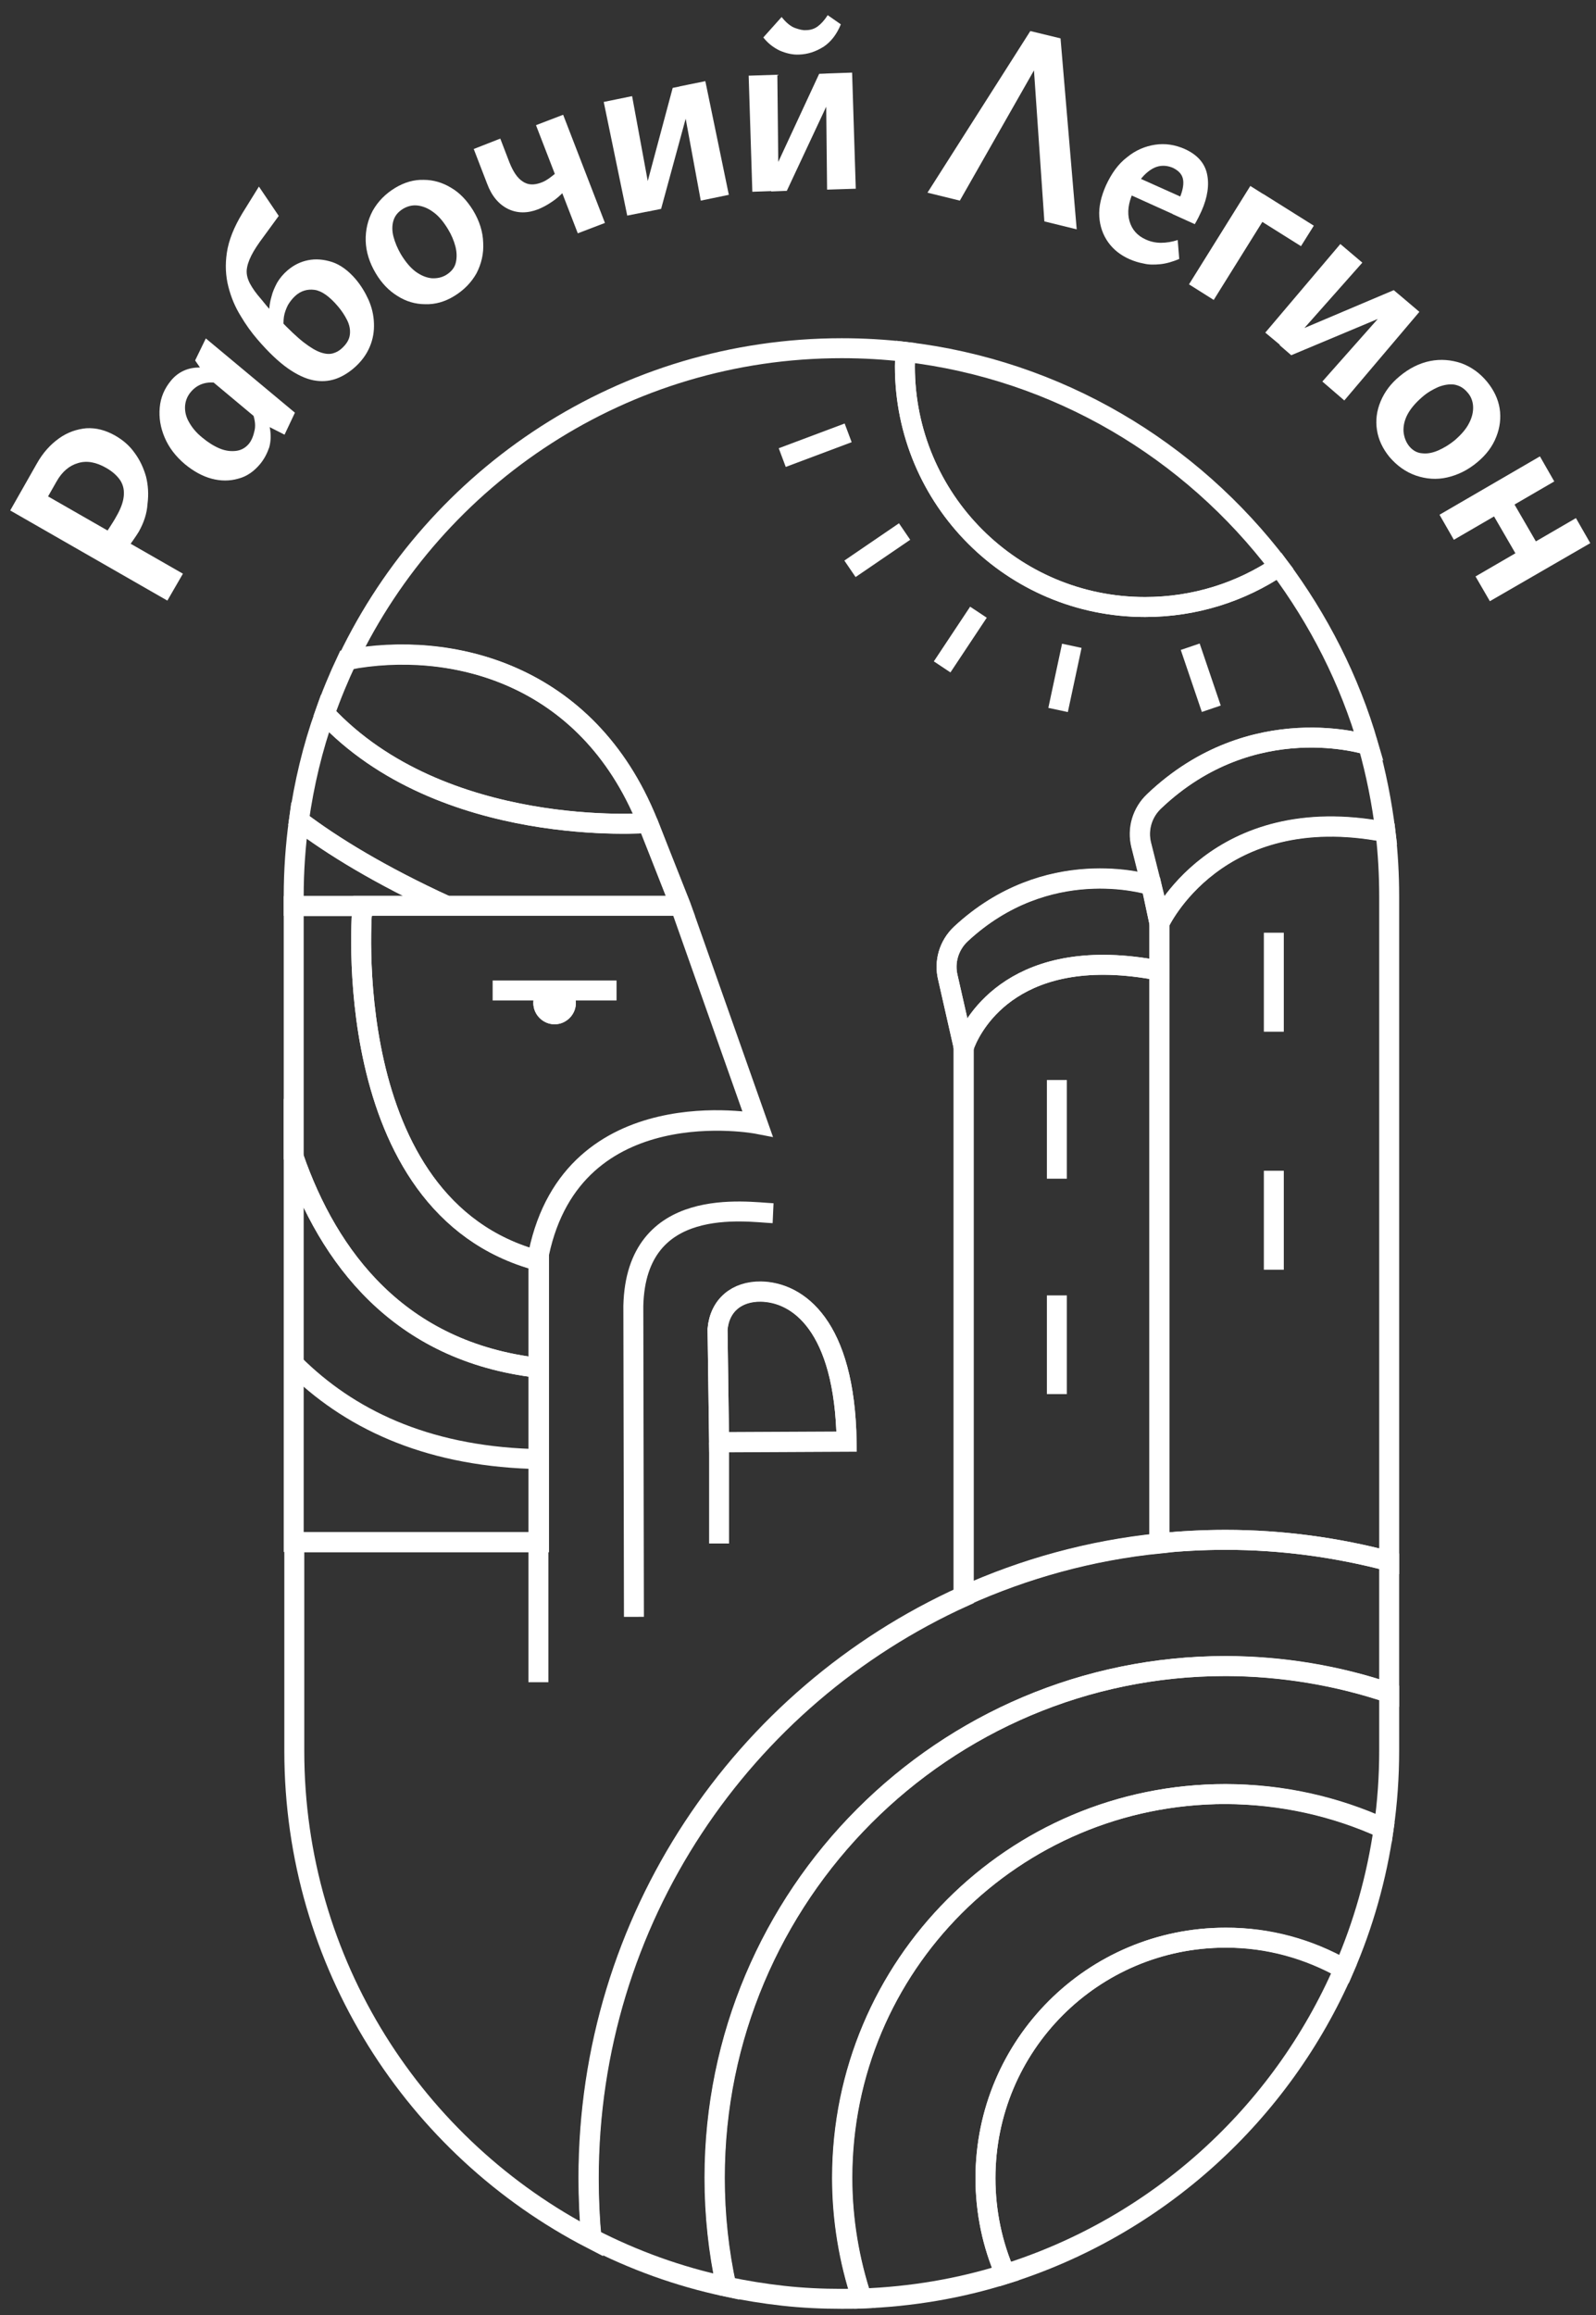 <svg width="80" height="116" viewBox="0 0 80 116" fill="none" xmlns="http://www.w3.org/2000/svg">
<rect x="0" y="0" width="80" height="116" fill="#333333" stroke="none"/>
<g clip-path="url(#clip0_1_4326)">
<path d="M6.952 26.65C6.89 26.757 6.783 26.91 6.646 27.109C6.508 27.308 6.355 27.507 6.187 27.675L5.07 27.032C5.254 26.803 5.391 26.588 5.499 26.42C5.606 26.252 5.728 26.068 5.835 25.869C6.049 25.501 6.172 25.165 6.202 24.874C6.233 24.583 6.187 24.323 6.034 24.078C5.881 23.848 5.652 23.634 5.33 23.45C4.826 23.159 4.351 23.067 3.908 23.205C3.48 23.327 3.112 23.634 2.837 24.123L2.409 24.874L9.169 28.747L8.389 30.095L0.512 25.578L1.843 23.235C2.149 22.684 2.531 22.271 2.959 21.965C3.388 21.659 3.847 21.505 4.321 21.459C4.81 21.429 5.284 21.551 5.774 21.827C6.172 22.056 6.493 22.332 6.753 22.7C7.013 23.052 7.196 23.45 7.319 23.878C7.426 24.307 7.456 24.767 7.395 25.241C7.365 25.731 7.212 26.19 6.952 26.65Z" fill="white"/>
<path d="M13.039 23.251C12.733 23.618 12.366 23.879 11.938 23.986C11.51 24.108 11.066 24.108 10.607 23.986C10.148 23.863 9.705 23.618 9.276 23.266C8.802 22.868 8.466 22.424 8.252 21.919C8.038 21.414 7.961 20.924 8.007 20.418C8.053 19.913 8.236 19.485 8.558 19.086C8.756 18.841 8.986 18.673 9.231 18.566C9.475 18.459 9.735 18.413 10.011 18.413C10.286 18.428 10.577 18.489 10.852 18.627L11.005 19.209C10.699 19.148 10.424 19.148 10.179 19.224C9.934 19.301 9.735 19.439 9.567 19.638C9.384 19.852 9.292 20.097 9.276 20.357C9.261 20.617 9.322 20.893 9.475 21.153C9.628 21.429 9.842 21.689 10.148 21.934C10.424 22.164 10.714 22.348 11.005 22.47C11.296 22.593 11.571 22.623 11.831 22.593C12.091 22.562 12.305 22.439 12.473 22.24C12.611 22.072 12.703 21.842 12.764 21.551C12.825 21.261 12.764 20.939 12.611 20.556L13.162 20.357C13.345 20.755 13.467 21.123 13.529 21.459C13.59 21.796 13.575 22.118 13.498 22.409C13.391 22.715 13.253 22.991 13.039 23.251ZM14.263 21.781L13.177 21.23L10.317 18.841L9.781 18.061L10.317 16.958L14.783 20.679L14.263 21.781Z" fill="white"/>
<path d="M17.704 18.474C17.429 18.703 17.123 18.887 16.802 18.994C16.465 19.102 16.114 19.132 15.716 19.056C15.318 18.979 14.89 18.78 14.431 18.459C13.972 18.137 13.452 17.647 12.902 17.004C12.611 16.667 12.32 16.269 12.06 15.825C11.785 15.381 11.586 14.907 11.448 14.371C11.311 13.835 11.28 13.268 11.372 12.656C11.464 12.043 11.724 11.385 12.152 10.681L12.978 9.349L13.972 10.819L13.223 11.845C12.947 12.212 12.733 12.533 12.596 12.809C12.458 13.085 12.382 13.33 12.366 13.544C12.351 13.758 12.412 13.988 12.534 14.218C12.657 14.447 12.84 14.707 13.085 14.983C13.177 15.09 13.269 15.213 13.361 15.32C13.452 15.427 13.544 15.534 13.636 15.626L14.018 16.024C14.492 16.514 14.89 16.897 15.226 17.157C15.563 17.418 15.854 17.586 16.083 17.662C16.312 17.739 16.511 17.754 16.68 17.708C16.848 17.662 16.985 17.586 17.108 17.479C17.368 17.249 17.506 17.019 17.536 16.774C17.567 16.529 17.521 16.285 17.398 16.04C17.276 15.795 17.123 15.565 16.94 15.351C16.511 14.845 16.114 14.57 15.762 14.524C15.41 14.478 15.089 14.57 14.813 14.815C14.661 14.953 14.538 15.106 14.431 15.289C14.339 15.473 14.263 15.672 14.232 15.871C14.202 16.085 14.202 16.3 14.232 16.529L13.513 16.407C13.483 16.147 13.483 15.902 13.483 15.642C13.498 15.381 13.529 15.121 13.605 14.876C13.666 14.616 13.773 14.386 13.896 14.156C14.034 13.927 14.202 13.728 14.416 13.544C14.722 13.284 15.058 13.115 15.441 13.039C15.823 12.962 16.221 12.993 16.649 13.13C17.062 13.268 17.46 13.559 17.827 13.988C18.087 14.294 18.301 14.646 18.469 15.014C18.637 15.396 18.729 15.779 18.744 16.193C18.76 16.606 18.699 16.989 18.53 17.387C18.362 17.785 18.087 18.152 17.704 18.474Z" fill="white"/>
<path d="M22.752 14.845C22.293 15.121 21.819 15.259 21.314 15.243C20.825 15.243 20.35 15.106 19.922 14.83C19.494 14.57 19.127 14.187 18.836 13.697C18.515 13.161 18.347 12.61 18.331 12.074C18.316 11.523 18.438 11.018 18.683 10.559C18.943 10.099 19.31 9.716 19.815 9.41C20.274 9.135 20.748 8.997 21.238 9.012C21.727 9.012 22.186 9.15 22.614 9.41C23.058 9.67 23.41 10.053 23.715 10.543C24.037 11.079 24.205 11.615 24.22 12.166C24.251 12.717 24.128 13.223 23.884 13.697C23.624 14.156 23.256 14.539 22.752 14.845ZM22.369 13.774C22.614 13.621 22.782 13.421 22.843 13.177C22.905 12.932 22.905 12.656 22.828 12.35C22.752 12.059 22.629 11.768 22.461 11.492C22.232 11.11 21.987 10.819 21.727 10.635C21.467 10.436 21.192 10.329 20.932 10.298C20.672 10.268 20.427 10.329 20.197 10.467C19.953 10.62 19.8 10.803 19.723 11.048C19.647 11.293 19.647 11.569 19.723 11.86C19.8 12.151 19.922 12.442 20.09 12.733C20.32 13.115 20.564 13.406 20.825 13.605C21.1 13.804 21.36 13.912 21.635 13.942C21.895 13.957 22.14 13.912 22.369 13.774Z" fill="white"/>
<path d="M26.989 10.482C26.438 10.696 25.933 10.696 25.459 10.467C25 10.237 24.648 9.824 24.419 9.211L23.746 7.466L25.077 6.945L25.536 8.139C25.719 8.599 25.933 8.92 26.193 9.089C26.453 9.272 26.759 9.288 27.126 9.15C27.264 9.104 27.386 9.027 27.524 8.936C27.646 8.844 27.769 8.752 27.876 8.66C27.983 8.568 28.075 8.492 28.136 8.415L28.641 9.104C28.534 9.288 28.396 9.456 28.228 9.64C28.059 9.808 27.876 9.977 27.662 10.114C27.417 10.283 27.203 10.39 26.989 10.482ZM28.962 11.691L26.866 6.272L28.228 5.751L30.323 11.171L28.962 11.691Z" fill="white"/>
<path d="M31.44 10.803L30.262 5.108L31.684 4.817L32.74 10.543L31.44 10.803ZM32.373 10.62L32.235 9.946L33.719 4.404L34.483 4.251L34.636 4.97L33.138 10.467L32.373 10.62ZM35.126 10.053L34.071 4.327L35.355 4.067L36.533 9.762L35.126 10.053Z" fill="white"/>
<path d="M37.711 9.609L37.527 3.791L38.965 3.745L39.026 9.563L37.711 9.609ZM40.051 2.735C39.73 2.75 39.409 2.674 39.087 2.536C38.766 2.383 38.491 2.168 38.261 1.877L39.179 0.852C39.409 1.143 39.638 1.326 39.852 1.403C40.066 1.479 40.25 1.525 40.403 1.51C40.617 1.51 40.816 1.449 40.984 1.326C41.152 1.204 41.321 1.02 41.489 0.76L42.147 1.219C41.948 1.709 41.657 2.092 41.29 2.337C40.877 2.597 40.479 2.72 40.051 2.735ZM38.659 9.594L38.644 8.905L41.061 3.699L41.841 3.669L41.856 4.404L39.439 9.563L38.659 9.594ZM41.458 9.502L41.397 3.684L42.712 3.638L42.896 9.456L41.458 9.502Z" fill="white"/>
<path d="M46.49 9.655L51.645 1.556L53.159 1.923L53.97 11.492L52.349 11.094L51.721 1.969L52.593 2.184L48.112 10.053L46.49 9.655Z" fill="white"/>
<path d="M56.631 12.993C56.172 12.794 55.805 12.503 55.545 12.135C55.285 11.768 55.132 11.339 55.102 10.849C55.071 10.359 55.194 9.839 55.438 9.288C55.714 8.691 56.05 8.216 56.494 7.879C56.922 7.527 57.396 7.328 57.901 7.251C58.406 7.175 58.895 7.251 59.385 7.466C59.996 7.741 60.379 8.155 60.501 8.706C60.623 9.257 60.532 9.885 60.226 10.574C60.18 10.666 60.134 10.773 60.073 10.895C60.012 11.018 59.95 11.125 59.889 11.232L58.773 10.727L59.079 10.038C59.262 9.64 59.339 9.303 59.308 9.043C59.278 8.767 59.109 8.568 58.803 8.415C58.559 8.308 58.299 8.277 58.054 8.338C57.809 8.4 57.58 8.553 57.365 8.767C57.151 8.981 56.968 9.272 56.8 9.624C56.555 10.176 56.494 10.65 56.616 11.079C56.738 11.508 57.014 11.814 57.427 11.998C57.656 12.105 57.916 12.166 58.191 12.166C58.467 12.166 58.742 12.12 59.033 12.028L59.109 12.977C58.773 13.115 58.467 13.207 58.161 13.238C57.855 13.268 57.58 13.268 57.335 13.207C57.075 13.161 56.846 13.085 56.631 12.993ZM56.111 9.517L56.647 8.721L60.134 10.283L59.736 11.155L56.111 9.517Z" fill="white"/>
<path d="M59.599 14.248L62.673 9.318L63.912 10.099L60.838 15.029L59.599 14.248ZM62.673 10.742L63.316 9.716L65.855 11.309L65.212 12.335L62.673 10.742Z" fill="white"/>
<path d="M63.423 16.667L67.185 12.227L68.287 13.161L64.432 17.509L63.423 16.667ZM64.141 17.295L64.585 16.774L69.862 14.539L70.459 15.044L69.984 15.596L64.723 17.8L64.141 17.295ZM66.283 19.117L70.137 14.769L71.147 15.626L67.384 20.066L66.283 19.117Z" fill="white"/>
<path d="M69.648 22.899C69.311 22.485 69.097 22.041 69.021 21.551C68.944 21.061 69.006 20.587 69.204 20.112C69.403 19.637 69.709 19.224 70.153 18.857C70.627 18.459 71.147 18.198 71.682 18.091C72.218 17.984 72.738 18.03 73.242 18.198C73.747 18.382 74.175 18.688 74.543 19.132C74.879 19.546 75.093 19.99 75.17 20.464C75.246 20.939 75.185 21.429 75.001 21.888C74.818 22.363 74.497 22.791 74.053 23.159C73.579 23.557 73.074 23.802 72.539 23.924C72.004 24.047 71.484 24.001 70.979 23.832C70.459 23.649 70.03 23.343 69.648 22.899ZM70.627 22.347C70.811 22.577 71.04 22.7 71.3 22.715C71.56 22.745 71.835 22.684 72.111 22.562C72.386 22.439 72.661 22.271 72.906 22.072C73.242 21.781 73.487 21.505 73.64 21.199C73.793 20.908 73.854 20.617 73.839 20.357C73.824 20.097 73.732 19.852 73.548 19.653C73.365 19.438 73.151 19.316 72.891 19.27C72.631 19.239 72.371 19.285 72.095 19.392C71.82 19.515 71.545 19.668 71.285 19.898C70.948 20.189 70.703 20.48 70.55 20.77C70.397 21.061 70.336 21.352 70.352 21.628C70.382 21.919 70.474 22.148 70.627 22.347Z" fill="white"/>
<path d="M72.156 25.793L77.189 22.868L77.908 24.124L72.875 27.048L72.156 25.793ZM73.961 28.885L78.994 25.961L79.713 27.216L74.68 30.125L73.961 28.885ZM74.512 25.226L75.537 24.629L77.357 27.767L76.332 28.365L74.512 25.226Z" fill="white"/>
<path d="M69.633 44.93V78.231C67.017 77.541 64.264 77.159 61.434 77.159C60.318 77.159 59.201 77.22 58.115 77.327V46.247C58.115 46.247 60.96 40.046 69.449 41.684C69.572 42.756 69.633 43.828 69.633 44.93Z" stroke="white" stroke-miterlimit="10"/>
<path d="M69.449 41.7C60.96 40.062 58.115 46.262 58.115 46.262L57.702 44.348L57.197 42.343C56.998 41.547 57.243 40.72 57.84 40.153C62.795 35.438 68.577 37.336 68.577 37.336C68.975 38.745 69.266 40.199 69.449 41.7Z" stroke="white" stroke-miterlimit="10"/>
<path d="M64.111 28.38C62.199 29.666 59.889 30.416 57.396 30.416C50.743 30.416 45.359 25.027 45.359 18.367C45.359 18.122 45.374 17.877 45.389 17.632C53.022 18.52 59.691 22.547 64.111 28.38Z" stroke="white" stroke-miterlimit="10"/>
<path d="M67.369 98.654C64.218 105.927 58.023 111.561 50.391 113.95C49.748 112.48 49.397 110.842 49.397 109.142C49.397 102.482 54.781 97.093 61.434 97.093C63.591 97.078 65.625 97.659 67.369 98.654Z" stroke="white" stroke-miterlimit="10"/>
<path d="M32.464 41.24C32.464 41.24 22.171 42.082 16.282 35.759C16.603 34.841 16.985 33.922 17.398 33.049C22.553 32.069 29.405 33.692 32.434 41.179C32.449 41.194 32.464 41.21 32.464 41.24Z" stroke="white" stroke-miterlimit="10"/>
<path d="M64.111 28.38C62.199 29.666 59.889 30.416 57.396 30.416C50.743 30.416 45.358 25.027 45.358 18.367C45.358 18.122 45.374 17.877 45.389 17.632C44.334 17.509 43.278 17.448 42.192 17.448C31.271 17.448 21.849 23.832 17.429 33.065C22.584 32.085 29.436 33.708 32.464 41.194C32.464 41.194 32.48 41.21 32.495 41.256C32.617 41.562 33.229 43.139 34.132 45.405L37.986 56.321C37.986 56.321 28.763 54.53 27.019 62.828V77.281H14.752V87.738C14.752 98.394 20.809 107.626 29.65 112.189C29.558 111.194 29.512 110.183 29.512 109.157C29.512 96.189 37.221 85.028 48.311 80.006V52.493L47.515 48.987C47.316 48.191 47.561 47.364 48.158 46.798C52.486 42.771 57.457 44.272 57.717 44.348L57.213 42.343C57.014 41.547 57.258 40.72 57.855 40.153C62.811 35.438 68.592 37.336 68.592 37.336C67.644 34.06 66.099 31.044 64.111 28.38ZM36.044 72.275L35.967 66.61C36.074 65.415 36.931 64.711 38.139 64.727C39.99 64.757 42.345 66.411 42.437 72.244L36.044 72.275Z" stroke="white" stroke-miterlimit="10"/>
<path d="M26.989 68.539V77.266H14.722V57.99C16.465 62.981 19.983 67.727 26.989 68.539Z" stroke="white" stroke-miterlimit="10"/>
<path d="M69.357 91.627C69.005 94.092 68.332 96.45 67.369 98.67C65.61 97.675 63.591 97.093 61.434 97.093C54.781 97.093 49.397 102.482 49.397 109.142C49.397 110.857 49.748 112.48 50.391 113.95C48.112 114.669 45.695 115.083 43.187 115.174C42.56 113.276 42.208 111.24 42.208 109.127C42.208 98.501 50.804 89.897 61.419 89.897C64.264 89.912 66.941 90.525 69.357 91.627Z" stroke="white" stroke-miterlimit="10"/>
<path d="M69.633 84.829V87.708C69.633 89.04 69.541 90.341 69.357 91.612C66.941 90.509 64.264 89.897 61.434 89.897C50.819 89.897 42.223 98.501 42.223 109.127C42.223 111.24 42.575 113.276 43.202 115.174C42.865 115.19 42.529 115.19 42.193 115.19C41.198 115.19 40.219 115.144 39.256 115.037C38.292 114.93 37.344 114.776 36.411 114.577C36.028 112.817 35.83 110.995 35.83 109.127C35.83 94.965 47.301 83.482 61.45 83.482C64.31 83.497 67.063 83.972 69.633 84.829Z" stroke="white" stroke-miterlimit="10"/>
<path d="M69.632 78.23V84.829C67.063 83.957 64.294 83.482 61.434 83.482C47.286 83.482 35.814 94.965 35.814 109.127C35.814 110.995 36.013 112.817 36.395 114.577C34.009 114.072 31.745 113.245 29.635 112.158C29.543 111.163 29.497 110.153 29.497 109.127C29.497 96.159 37.206 84.998 48.295 79.976C51.339 78.598 54.643 77.679 58.115 77.327C59.201 77.22 60.318 77.159 61.434 77.159C64.264 77.159 67.017 77.541 69.632 78.23Z" stroke="white" stroke-miterlimit="10"/>
<path d="M22.385 45.389H14.722V44.915C14.722 43.629 14.813 42.358 14.982 41.118C16.664 42.389 19.035 43.858 22.385 45.389Z" stroke="white" stroke-miterlimit="10"/>
<path d="M26.989 63.18V68.539C19.968 67.743 16.465 62.981 14.722 57.99V45.405H18.163C18.163 45.389 16.802 60.455 26.989 63.18Z" stroke="white" stroke-miterlimit="10"/>
<path d="M34.101 45.389H22.385C19.035 43.843 16.664 42.389 14.982 41.118C15.242 39.265 15.67 37.474 16.282 35.759C22.171 42.067 32.465 41.24 32.465 41.24C32.587 41.547 33.214 43.124 34.101 45.389Z" stroke="white" stroke-miterlimit="10"/>
<path d="M58.115 48.635V77.342C54.643 77.694 51.355 78.613 48.295 79.991V52.493C48.295 52.493 48.326 52.417 48.372 52.264C48.8 51.253 50.926 47.242 58.115 48.635Z" stroke="white" stroke-miterlimit="10"/>
<path d="M58.115 46.262V48.636C50.926 47.242 48.8 51.254 48.387 52.279C48.326 52.417 48.311 52.509 48.311 52.509L47.515 49.003C47.316 48.207 47.561 47.38 48.158 46.813C52.486 42.787 57.457 44.287 57.717 44.364L58.115 46.262Z" stroke="white" stroke-miterlimit="10"/>
<path d="M58.115 77.342V77.45" stroke="white" stroke-miterlimit="10"/>
<path d="M48.295 80.068V79.991" stroke="white" stroke-miterlimit="10"/>
<path d="M52.976 54.117V59.062" stroke="white" stroke-miterlimit="10"/>
<path d="M63.851 51.697V46.737" stroke="white" stroke-miterlimit="10"/>
<path d="M63.851 63.624V58.664" stroke="white" stroke-miterlimit="10"/>
<path d="M52.976 64.91V69.856" stroke="white" stroke-miterlimit="10"/>
<path d="M26.622 73.102C21.253 72.918 17.444 71.05 14.737 68.355" stroke="white" stroke-miterlimit="10"/>
<path d="M26.989 77.266V84.293" stroke="white" stroke-miterlimit="10"/>
<path d="M26.989 62.813V62.782" stroke="white" stroke-miterlimit="10"/>
<path d="M36.044 72.275V77.342" stroke="white" stroke-miterlimit="10"/>
<path d="M36.042 72.275H35.967" stroke="white" stroke-miterlimit="10"/>
<path d="M38.751 60.792C37.405 60.731 31.883 59.843 31.746 65.431L31.776 81.017" stroke="white" stroke-miterlimit="10"/>
<path d="M34.101 45.39H18.163C18.163 45.39 16.802 60.455 26.989 63.165V62.798C28.717 54.515 37.956 56.291 37.956 56.291L34.101 45.39ZM27.799 50.825C27.493 50.825 27.233 50.565 27.233 50.258C27.233 49.952 27.493 49.692 27.799 49.692C28.105 49.692 28.365 49.952 28.365 50.258C28.365 50.565 28.105 50.825 27.799 50.825Z" stroke="white" stroke-miterlimit="10"/>
<path d="M24.694 49.631H30.904" stroke="white" stroke-miterlimit="10"/>
<path d="M28.365 50.258C28.365 50.565 28.105 50.825 27.799 50.825C27.493 50.825 27.233 50.565 27.233 50.258C27.233 49.952 27.493 49.692 27.799 49.692C28.105 49.692 28.365 49.952 28.365 50.258Z" fill="white" stroke="white" stroke-miterlimit="10"/>
<path d="M42.437 72.229L36.044 72.26L35.967 66.595C36.074 65.4 36.931 64.696 38.139 64.711C39.99 64.742 42.346 66.411 42.437 72.229Z" stroke="white" stroke-miterlimit="10"/>
<path d="M59.66 32.406L60.716 35.514" stroke="white" stroke-miterlimit="10"/>
<path d="M53.725 32.36L53.037 35.575" stroke="white" stroke-miterlimit="10"/>
<path d="M49.045 30.676L47.225 33.417" stroke="white" stroke-miterlimit="10"/>
<path d="M45.343 26.634L42.605 28.502" stroke="white" stroke-miterlimit="10"/>
<path d="M42.514 21.689L39.21 22.929" stroke="white" stroke-miterlimit="10"/>
</g>
<defs>
<clipPath id="clip0_1_4326">
<rect width="80" height="116" fill="white"/>
</clipPath>
</defs>
</svg>

